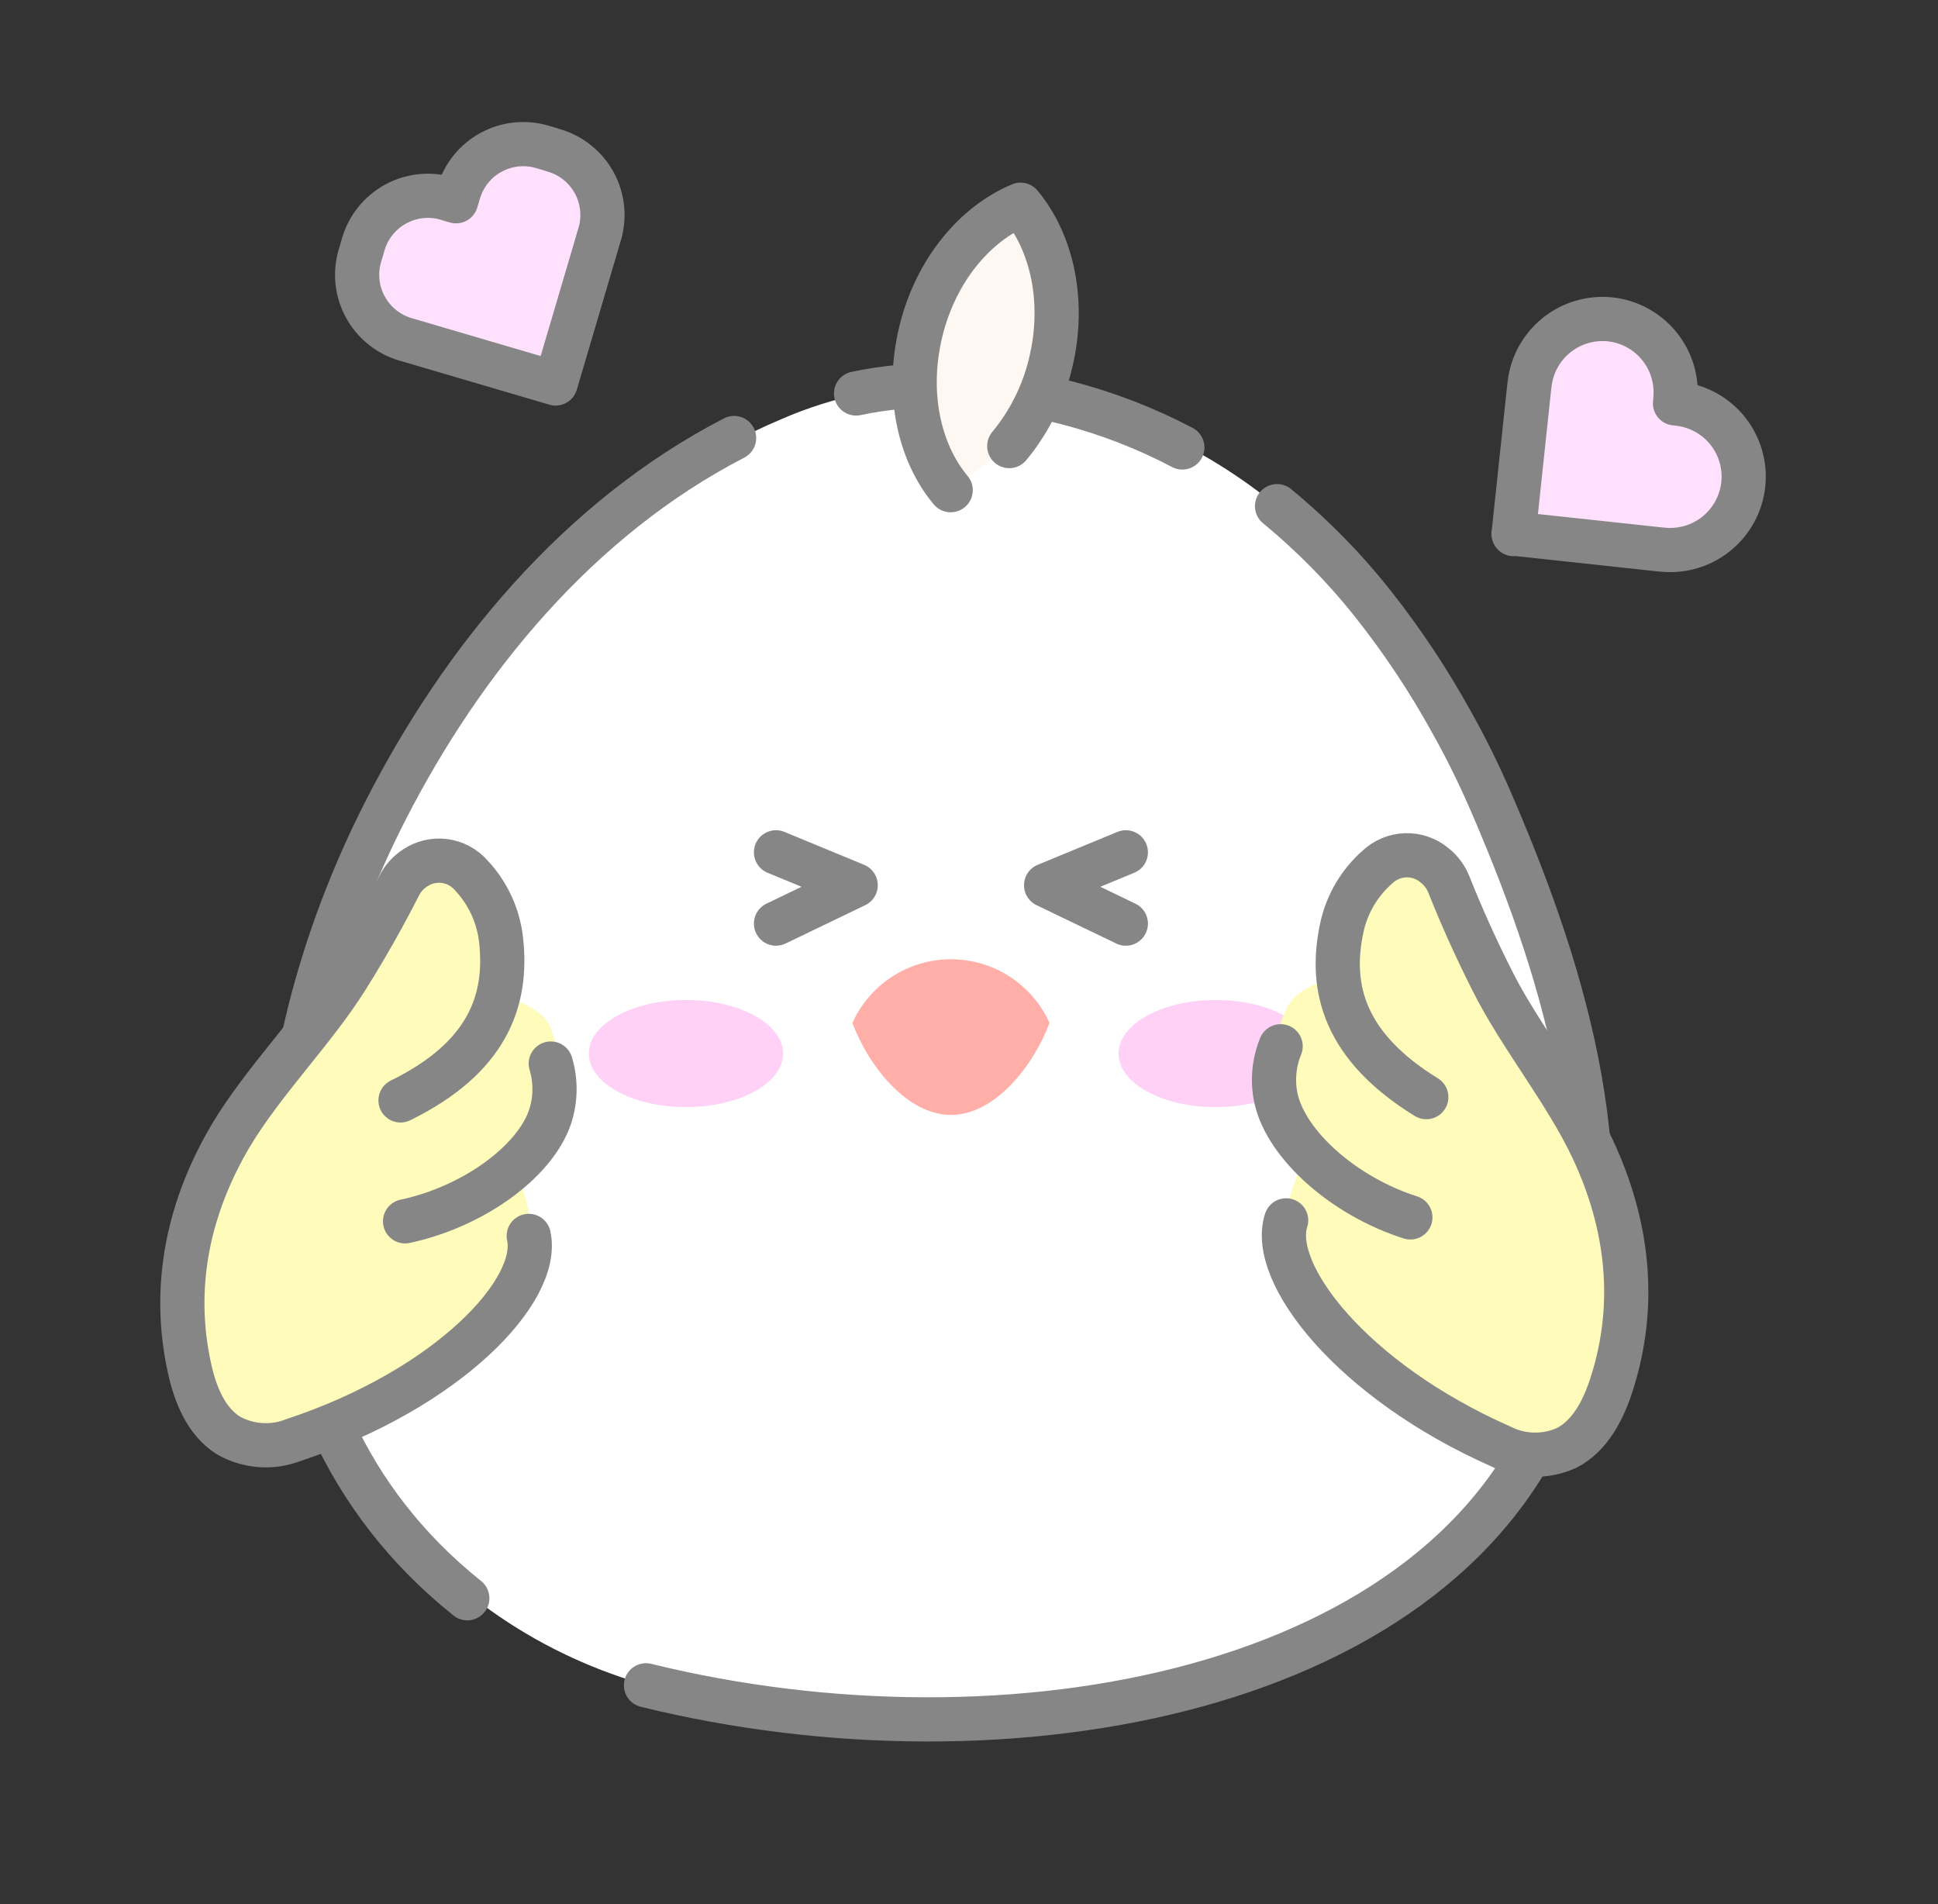 <svg width="57" height="56" viewBox="0 0 57 56" fill="none" xmlns="http://www.w3.org/2000/svg">
<rect x="0" y="0" width="57" height="56" fill="#333333" stroke="none"/>
<path d="M27.935 11.342C35.296 11.585 39.792 16.065 42.674 21.207C43.094 21.951 43.471 22.718 43.812 23.498C43.993 23.913 44.17 24.329 44.341 24.751C46.431 29.88 47.833 35.526 45.818 41.013C42.585 49.814 33.652 50.955 23.478 50.36C21.698 50.259 19.942 49.91 18.263 49.325C16.7 48.794 15.241 48.01 13.947 47.005C10.052 43.889 8.509 39.543 8.463 35.434C8.407 30.253 10.084 26.77 12.503 22.21C14.508 18.42 18.483 14.205 22.979 12.329C24.535 11.647 26.228 11.309 27.935 11.342Z" fill="white"/>
<path d="M37.56 14.886C38.618 15.758 39.578 16.738 40.421 17.81C41.265 18.882 42.019 20.018 42.676 21.207C43.096 21.951 43.474 22.718 43.815 23.498C43.995 23.913 44.173 24.329 44.343 24.751C46.434 29.88 47.835 35.526 45.82 41.013C42.587 49.814 29.588 52.175 19 49.565" stroke="#868686" stroke-width="1.3" stroke-linecap="round" stroke-linejoin="round"/>
<path d="M25.179 11.572C26.018 11.394 26.877 11.316 27.735 11.342C30.197 11.396 32.609 12.02 34.775 13.16" stroke="#868686" stroke-width="1.3" stroke-linecap="round" stroke-linejoin="round"/>
<path d="M13.744 47.005C6.488 41.202 7.581 31.187 11.345 23.827C13.6 19.414 17.007 15.25 21.591 12.882" stroke="#868686" stroke-width="1.3" stroke-linecap="round" stroke-linejoin="round"/>
<path d="M30.867 30.084C30.616 29.526 30.208 29.052 29.694 28.72C29.18 28.388 28.581 28.212 27.969 28.212C27.357 28.212 26.758 28.388 26.244 28.72C25.729 29.052 25.322 29.526 25.07 30.084C25.534 31.333 26.668 32.79 27.969 32.79C29.269 32.79 30.404 31.333 30.867 30.084Z" fill="#FFAFA7"/>
<path d="M29.684 13.119C30.269 12.412 30.685 11.58 30.898 10.687C31.336 8.891 30.949 7.14 30.016 6.021C28.671 6.584 27.52 7.951 27.082 9.754C26.645 11.556 27.028 13.301 27.961 14.416" fill="#FFF8F2"/>
<path d="M29.684 13.119C30.269 12.412 30.685 11.58 30.898 10.687C31.336 8.891 30.949 7.14 30.016 6.021C28.671 6.584 27.52 7.951 27.082 9.754C26.645 11.556 27.028 13.301 27.961 14.416" stroke="#868686" stroke-width="1.3" stroke-linecap="round" stroke-linejoin="round"/>
<path d="M22.824 25.067L25.167 26.035L22.824 27.163" stroke="#868686" stroke-width="1.3" stroke-linecap="round" stroke-linejoin="round"/>
<path d="M33.113 25.067L30.768 26.035L33.113 27.163" stroke="#868686" stroke-width="1.3" stroke-linecap="round" stroke-linejoin="round"/>
<path d="M16.303 4.427L16.121 4.369L15.945 4.318C15.443 4.171 14.904 4.229 14.444 4.479C13.985 4.728 13.643 5.15 13.494 5.651L13.443 5.826L13.414 5.919L13.321 5.894L13.146 5.839C12.643 5.691 12.102 5.748 11.642 5.998C11.181 6.248 10.838 6.67 10.688 7.172L10.637 7.351L10.583 7.53C10.437 8.031 10.495 8.57 10.745 9.028C10.994 9.487 11.415 9.828 11.915 9.978L12.094 10.029L12.187 10.057L16.341 11.278L16.843 9.578L17.562 7.143L17.587 7.05L17.642 6.871C17.787 6.37 17.727 5.831 17.476 5.373C17.225 4.915 16.803 4.575 16.303 4.427Z" fill="#FFE1FE" stroke="#868686" stroke-width="1.3" stroke-linecap="round" stroke-linejoin="round"/>
<path d="M44.514 15.694L48.801 16.156L48.897 16.165C49.466 16.225 50.035 16.057 50.481 15.698C50.926 15.338 51.211 14.818 51.273 14.249C51.334 13.68 51.167 13.111 50.809 12.666C50.45 12.221 49.929 11.936 49.361 11.874L49.265 11.863L49.273 11.767C49.333 11.199 49.166 10.63 48.807 10.185C48.449 9.74 47.929 9.455 47.361 9.393C46.793 9.333 46.224 9.5 45.779 9.859C45.334 10.217 45.049 10.737 44.987 11.305L44.975 11.401L44.517 15.707" fill="#FFE1FE"/>
<path d="M44.514 15.694L48.801 16.156L48.897 16.165C49.466 16.225 50.035 16.057 50.481 15.698C50.926 15.338 51.211 14.818 51.273 14.249C51.334 13.68 51.167 13.111 50.809 12.666C50.45 12.221 49.929 11.936 49.361 11.874L49.265 11.863L49.273 11.767C49.333 11.199 49.166 10.63 48.807 10.185C48.449 9.74 47.929 9.455 47.361 9.393C46.793 9.333 46.224 9.5 45.779 9.859C45.334 10.217 45.049 10.737 44.987 11.305L44.975 11.401L44.517 15.707" stroke="#868686" stroke-width="1.3" stroke-linecap="round" stroke-linejoin="round"/>
<path d="M20.175 32.56C21.753 32.56 23.032 31.855 23.032 30.985C23.032 30.115 21.753 29.41 20.175 29.41C18.598 29.41 17.318 30.115 17.318 30.985C17.318 31.855 18.598 32.56 20.175 32.56Z" fill="#FFD1F6"/>
<path d="M35.755 32.56C37.333 32.56 38.612 31.855 38.612 30.985C38.612 30.115 37.333 29.41 35.755 29.41C34.178 29.41 32.898 30.115 32.898 30.985C32.898 31.855 34.178 32.56 35.755 32.56Z" fill="#FFD1F6"/>
<path d="M16.204 30.257C16.422 30.834 16.486 31.457 16.393 32.067C16.3 32.676 16.051 33.251 15.671 33.737C15.518 33.934 15.415 34.166 15.373 34.413C15.331 34.659 15.349 34.912 15.428 35.149C15.595 35.668 15.641 36.218 15.563 36.758C15.485 37.297 15.284 37.811 14.977 38.262C14.188 39.511 10.222 39.671 10.046 38.204C9.695 35.283 9.372 31.669 10.261 29.845C10.89 28.538 15.763 28.873 16.204 30.257Z" fill="#FFFCBB"/>
<path d="M15.551 36.348C15.906 37.946 13.189 40.844 8.632 42.352C8.323 42.473 7.99 42.524 7.658 42.5C7.327 42.476 7.004 42.379 6.715 42.215C6.047 41.793 5.737 40.981 5.574 40.24C5.041 37.818 5.546 35.494 6.795 33.385C7.754 31.788 9.243 30.295 10.205 28.758C10.758 27.876 11.269 26.978 11.729 26.071C11.836 25.849 12.002 25.661 12.208 25.527C12.462 25.356 12.77 25.283 13.073 25.322C13.377 25.362 13.656 25.511 13.857 25.741C14.353 26.267 14.663 26.94 14.739 27.659C14.937 29.455 14.314 31.12 11.78 32.363" fill="#FFFCBB"/>
<path d="M15.551 36.348C15.906 37.946 13.189 40.844 8.632 42.352C8.323 42.473 7.99 42.524 7.658 42.5C7.327 42.476 7.004 42.379 6.715 42.215C6.047 41.793 5.737 40.981 5.574 40.24C5.041 37.818 5.546 35.494 6.795 33.385C7.754 31.788 9.243 30.295 10.205 28.758C10.758 27.876 11.269 26.978 11.729 26.071C11.836 25.849 12.002 25.661 12.208 25.527C12.462 25.356 12.77 25.283 13.073 25.322C13.377 25.362 13.656 25.511 13.857 25.741C14.353 26.267 14.663 26.94 14.739 27.659C14.937 29.455 14.314 31.12 11.78 32.363" stroke="#868686" stroke-width="1.3" stroke-linecap="round" stroke-linejoin="round"/>
<path d="M16.199 31.279C16.352 31.79 16.346 32.335 16.18 32.842C15.736 34.165 13.924 35.491 11.914 35.919" fill="#FFFCBB"/>
<path d="M16.199 31.279C16.352 31.79 16.346 32.335 16.18 32.842C15.736 34.165 13.924 35.491 11.914 35.919" stroke="#868686" stroke-width="1.3" stroke-linecap="round" stroke-linejoin="round"/>
<path d="M37.83 29.682C37.559 30.235 37.434 30.849 37.468 31.465C37.503 32.08 37.694 32.677 38.025 33.197C38.159 33.408 38.238 33.649 38.257 33.898C38.275 34.147 38.232 34.397 38.131 34.625C37.915 35.126 37.817 35.67 37.844 36.215C37.87 36.76 38.021 37.292 38.284 37.77C38.952 39.086 43.109 38.949 43.426 37.508C44.065 34.632 42.991 31.653 42.282 29.749C41.78 28.403 38.406 28.355 37.83 29.682Z" fill="#FFFCBB"/>
<path d="M37.828 35.891C37.323 37.437 39.745 40.595 44.136 42.538C44.434 42.69 44.764 42.774 45.099 42.782C45.434 42.79 45.767 42.723 46.072 42.586C46.775 42.228 47.162 41.451 47.395 40.729C48.159 38.37 47.884 36.009 46.843 33.791C46.044 32.094 44.708 30.477 43.896 28.854C43.421 27.915 42.996 26.974 42.621 26.032C42.532 25.799 42.381 25.594 42.183 25.441C41.947 25.246 41.647 25.144 41.341 25.154C41.034 25.164 40.742 25.285 40.518 25.495C39.978 25.967 39.607 26.602 39.461 27.304C39.087 29.071 39.547 30.787 41.95 32.267" fill="#FFFCBB"/>
<path d="M37.828 35.891C37.323 37.437 39.745 40.595 44.136 42.538C44.434 42.69 44.764 42.774 45.099 42.782C45.434 42.79 45.767 42.723 46.072 42.586C46.775 42.228 47.162 41.451 47.395 40.729C48.159 38.37 47.884 36.009 46.843 33.791C46.044 32.094 44.708 30.477 43.896 28.854C43.421 27.915 42.996 26.974 42.621 26.032C42.532 25.799 42.381 25.594 42.183 25.441C41.947 25.246 41.647 25.144 41.341 25.154C41.034 25.164 40.742 25.285 40.518 25.495C39.978 25.967 39.607 26.602 39.461 27.304C39.087 29.071 39.547 30.787 41.95 32.267" stroke="#868686" stroke-width="1.3" stroke-linecap="round" stroke-linejoin="round"/>
<path d="M37.666 30.771C37.463 31.265 37.417 31.81 37.535 32.331C37.854 33.686 39.526 35.181 41.481 35.804" fill="#FFFCBB"/>
<path d="M37.666 30.771C37.463 31.265 37.417 31.81 37.535 32.331C37.854 33.686 39.526 35.181 41.481 35.804" stroke="#868686" stroke-width="1.3" stroke-linecap="round" stroke-linejoin="round"/>
</svg>
